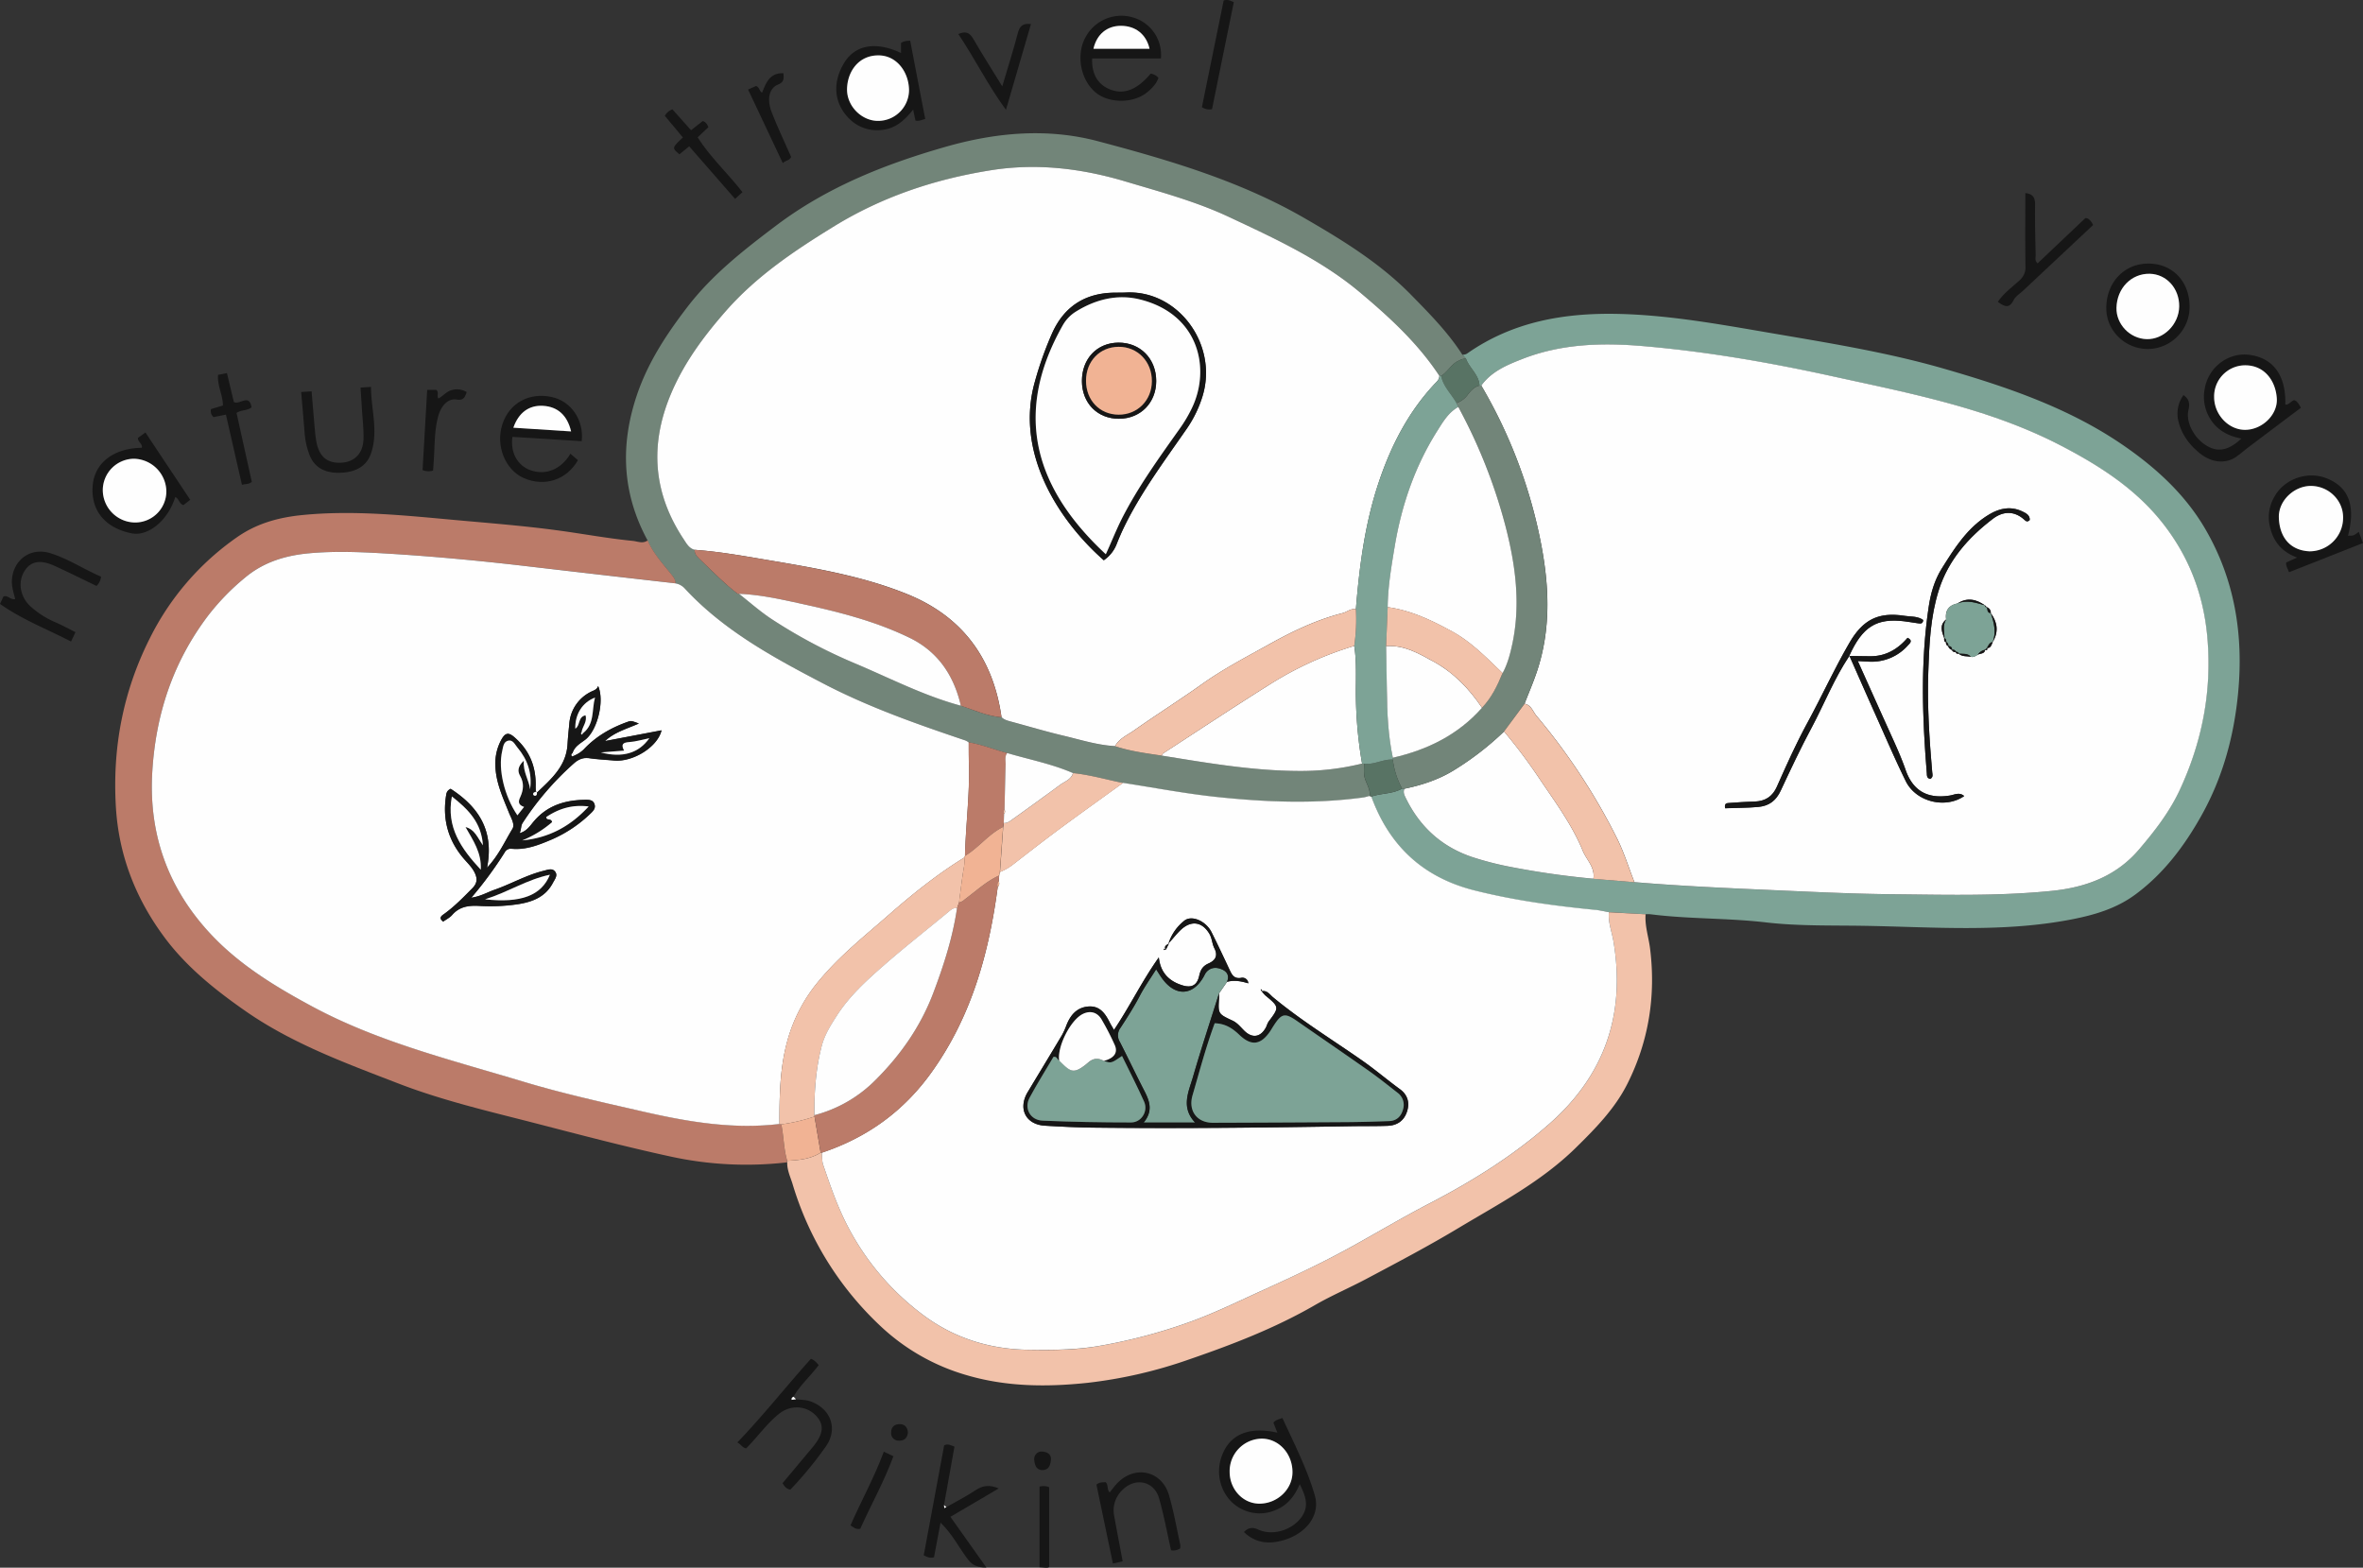 <svg xmlns="http://www.w3.org/2000/svg" viewBox="0 0 1211.95 804.08"><rect x="0" y="0" width="1211.95" height="804.08" fill="#333333" stroke="none"/><defs><style>.cls-1{fill:#7da396;}.cls-2{fill:#728579;}.cls-3{fill:#bb7b69;}.cls-4{fill:#f2c2aa;}.cls-5{fill:#161616;}.cls-6{fill:#fefefe;}.cls-7{fill:#587364;}.cls-8{fill:#f1b394;}</style></defs><g id="Layer_2" data-name="Layer 2"><g id="Layer_1-2" data-name="Layer 1"><path class="cls-1" d="M750,181.89a3.72,3.72,0,0,0,2.77-.77C775.93,165,802.09,160.43,829.7,161c25.44.55,50.38,5,75.33,9.27,30.76,5.31,61.69,10.11,91.73,18.76,32,9.24,63.78,19.94,91.62,38.94,16.87,11.52,32.14,25.29,42.62,43.26,15.12,25.9,19.68,54.14,16.94,83.72-2.07,22.35-7.82,43.64-18.84,63.33-8.68,15.5-19.15,29.5-33.55,40.26-10,7.52-21.62,10.86-33.7,13.16-35.09,6.68-70.46,3.76-105.76,3.17-16.79-.28-33.7.18-50.32-1.75-19.75-2.31-39.63-1.67-59.32-4.19a16.83,16.83,0,0,0-2.46,0l-18.81-1.08c-2.1-.36-4.18-.84-6.3-1-21.09-2-42-4.86-62.63-10.05-26.38-6.65-43.73-22.86-52.93-48.2,5.15-1.82,10.91-1.29,15.8-4.11l1.26.07c-.85,1.69-.16,3.17.58,4.68,7.15,14.75,18.31,25,33.9,30.31a158.94,158.94,0,0,0,19.55,5.06,428.9,428.9,0,0,0,42.8,6.13l21,1.75c25.92,2.19,51.9,3.24,77.87,4.4,17.92.79,35.85,1.61,53.79,1.8,27.49.3,55,1.06,82.44-1.72,17.52-1.78,33.07-7.58,44.71-21.25,8-9.38,15.61-19.16,20.85-30.43,11.59-24.95,16.64-51,14.16-78.64-2-22.75-10.13-42.87-24.49-60.27-13.71-16.62-31.8-28-50.64-37.82-36.71-19.08-77.12-26.76-117-35.51-32.08-7-64.55-12.71-97.35-15.51-21-1.79-41.87-1.21-61.82,6.61-7.86,3.08-15.83,6.37-21.07,13.66-.29,0-.57,0-.86,0-.29-5.62-5.18-8.93-6.94-13.81Z"/><path class="cls-2" d="M750,181.89l1.93,2.05a7.22,7.22,0,0,0-3.64,1c-3.93,1.68-5.67,5.77-9.15,7.86-.3,0-.59,0-.88,0-11-16.7-25.55-30.08-40.64-42.76-20-16.84-43.81-27.72-67.26-38.75-17-8-35.2-12.86-53.19-18.23-22.74-6.79-45.77-9.48-69.27-5.69-28.65,4.61-55.66,13.62-80.59,29-20.11,12.42-39.49,25.41-55.22,43.4-11.35,13-21.41,26.55-28.11,42.63-10.85,26.06-8.89,50.7,6.7,74.21,1.4,2.12,2.71,4.61,5.54,5.39,0,2.58,2,4.08,3.5,5.57,6,5.8,11.88,11.84,18.58,16.94a3.78,3.78,0,0,1,.82.12l-.09-.05c5.64,4.4,11,9.21,17,13.13a265.65,265.65,0,0,0,42.65,22.61c17.93,7.56,35.28,16.59,54.2,21.67,6.85,2.25,13.47,5.33,20.79,5.91,1.34,1.34,3.08,1.78,4.83,2.26,9,2.42,18,5.1,27,7.25,8.73,2.07,17.34,4.85,26.4,5.33,7.75,2.59,15.82,3.64,23.87,4.82,23.3,3.74,46.56,7.79,70.28,7.89a131.08,131.08,0,0,0,32.54-3.79l1,.08c0,1.79-.1,3.6,0,5.39.3,3.88,3.4,7.06,2.88,11.17-1.11.27-2.21.65-3.33.81-24.89,3.4-49.77,2.39-74.65-.2-16.31-1.7-32.41-4.8-48.6-7.29-8.53-1.74-16.91-4.21-25.62-5.09-10.86-4.72-22.48-7-33.77-10.28-6.61-1.74-13-4.39-19.74-5.48a9.69,9.69,0,0,0-1.66-1c-24.85-8.41-49.54-17-73-29.25-25.75-13.43-51-27.21-71.08-48.8a8.38,8.38,0,0,0-4.65-2.55c.06-1.94-1-3.2-2.2-4.67-4.39-5.52-9.25-10.73-12.06-17.36-13-24-14.12-48.71-5.5-74.36,5.66-16.82,15.15-31.22,25.82-45.17,12.77-16.69,29-29.33,45.56-41.85,26.16-19.77,55.79-31.53,87-40.46,26-7.43,52.3-9.73,78.2-2.85,36.47,9.67,72.89,20.38,105.86,39.43,19.58,11.31,39.05,23.28,55,39.68C733.39,161.08,742.76,170.61,750,181.89Z"/><path class="cls-3" d="M332.21,277.16c2.81,6.63,7.67,11.84,12.06,17.36,1.16,1.47,2.26,2.73,2.2,4.67q-38.22-4.4-76.43-8.81c-23.54-2.75-47.12-5-70.76-6.42-13.62-.83-27.28-1.45-40.94-.18-12.08,1.13-23.2,4.54-32.66,12.47A120.51,120.51,0,0,0,106.57,316C88.62,339.75,79.83,366.53,78.09,396c-1.91,32.56,8.5,60.54,30.88,84,14.79,15.53,33.09,26.52,51.73,36.49,33.83,18.08,71.05,27.19,107.47,38.19,20.12,6.08,40.71,10.62,61.22,15.32,23.13,5.3,46.47,9.34,70.39,6.45a2.31,2.31,0,0,0,.93.19c1.26,6.2,1.22,12.6,3,18.7a1.42,1.42,0,0,0,0,.84,182,182,0,0,1-59.9-3c-23.05-5-45.87-11-68.72-16.92-23.89-6.15-48-11.71-71-20.61-27.08-10.46-54.55-20.49-78.57-37.33-15.76-11-30.87-23.18-42.23-39C69.28,460,60.9,438.29,59.44,414c-1.83-30.42,3.64-59.25,17.35-86.51a137.94,137.94,0,0,1,44.55-51.79c10.47-7.38,21.86-10.37,34-11.55,26-2.54,51.94.2,77.83,2.55,17.85,1.62,35.75,3,53.5,5.43,12.66,1.71,25.23,4.07,38,5.31C327.12,277.73,329.75,279,332.21,277.16Z"/><path class="cls-4" d="M403.76,596.23a1.42,1.42,0,0,1,0-.84c6-.32,11.91-.84,17.16-4.18a2.39,2.39,0,0,1,.53.06c.33,2.1.06,4.24.78,6.34,2.89,8.36,5.69,16.71,9.37,24.81a133,133,0,0,0,42.21,52.33c15.62,11.61,33.8,17.3,53.42,17.6,12,.19,23.95.19,35.9-1.86a275.37,275.37,0,0,0,47.51-12.55c13-4.73,25.41-10.87,38-16.57,15.36-7,30.62-14.15,45.37-22.35,12.86-7.13,25.5-14.67,38.55-21.43,22.23-11.51,43.36-24.62,62.17-41.21,28.36-25,39.08-56.22,32.81-93.48-.84-5-2.82-9.84-2.35-15L844,468.94c-.45,6,1.56,11.69,2.29,17.53,3.05,24.39-.71,47.7-11.65,69.47-6.34,12.64-16.29,22.82-26.47,32.81-17.6,17.27-39,28.47-59.81,40.93C732.87,639,717,647.35,701.07,655.81c-8.85,4.72-18.13,8.66-26.8,13.67-20.42,11.78-42.31,20.2-64.43,27.8a237.25,237.25,0,0,1-52.13,12c-20.73,2.19-41.22,2.05-61.43-3.79A108,108,0,0,1,451,679.6a164.09,164.09,0,0,1-44.54-72.44C405.35,603.61,403.65,600.1,403.76,596.23Z"/><path class="cls-5" d="M1119.89,202.63c3.19,2.29,3.19,4.67,2.51,7.74-1.47,6.62,3.37,15.09,10.16,18.7,5.51,2.94,10.82,1.71,17-4.14-7-1.31-12.61-4.41-16.26-10.58a21.44,21.44,0,0,1-2.48-15.24c2-11,12.26-18.51,22.9-17.1,12.27,1.64,18.77,10.57,18.39,25.53,2,.18,2.86-1.9,4.56-2.29,1.7.54,2.36,2.06,3.42,3.9q-14.12,10.62-28.24,21.27a62.53,62.53,0,0,1-5.69,4.39c-5.77,3.36-12.54,2.09-18-2.39s-9.28-9.7-10.92-16.52A16.24,16.24,0,0,1,1119.89,202.63Zm15.71,1.06c0,9,7.47,16.83,15.94,16.78s16.64-7.59,16.21-15.95c-.46-8.75-6-17.33-16.56-17.15A15.94,15.94,0,0,0,1135.6,203.69Z"/><path class="cls-5" d="M655.15,734.83c-.81-2-1.41-3.54-2-5.09,1-1.54,2.74-1.65,4.57-2.45,6,13.07,12.63,25.92,16.64,39.77,2.9,10-4.27,19.61-16.47,23.05-7.23,2-14,1.38-19.9-4.31,2.26-2.24,4.32-2.66,7.34-1.27,7.62,3.51,18,.1,22.57-6.95,3.65-5.57,1.47-10.63-1.28-16.35-2.6,6.1-6.24,10.7-12,13.13a20.51,20.51,0,0,1-17.66-.28c-9.62-4.68-14.15-16.45-10.43-26.93C630.48,735.83,640.26,731.51,655.15,734.83ZM662.9,755c-.06-9.61-7.25-17.25-16.08-17.09A16.7,16.7,0,0,0,630.65,755c.05,8.94,6.87,16.19,15.23,16.22C655.16,771.25,663,763.8,662.9,755Z"/><path class="cls-5" d="M298.36,226.29l-35.56-2.22c-1.13,8.06,2.65,14.81,9.37,17.15,7.85,2.73,15.68-.53,20.39-8.5l3.86,3.32c-5.79,10.1-17,13.79-27.66,9.22-9.65-4.16-14.68-16.71-11.09-27.66s13.77-16.5,25.43-13.94C292.88,205.81,299.56,215.43,298.36,226.29Zm-35.07-6.91,29.62,1.9c-2-8.34-7-12.71-14.4-13.13C271.39,207.74,266,211.58,263.29,219.38Z"/><path class="cls-5" d="M72.72,229.68c.48-2.05-2-2.94-2-5.05l3.86-2.81,23,34.55-3.54,2.71c-2.17-.7-2.24-3.33-4.15-4.16-3.64,11.92-13.83,20.35-22.37,18.64-13.6-2.73-21-11.73-20-24.42C48.5,237.42,58.22,229.9,72.72,229.68Zm12.6,22.24a17,17,0,0,0-16.68-16.67,16.14,16.14,0,0,0-15.92,16.11A16.7,16.7,0,0,0,69.4,268,16,16,0,0,0,85.32,251.92Z"/><path class="cls-5" d="M1174,293.51c-.63-2-1.72-3.15-1.44-5,1.52-.7,3.12-1.42,5.6-2.54-8.54-3.15-12.79-9.06-14.23-17.3a20.65,20.65,0,0,1,2.76-14.18c5.06-8.95,16.91-13,26.57-9.17,11.38,4.5,15,14,11,29.47,2.86,0,2.86,0,5.53-2l2.16,5.75Zm10.51-10.73a17.2,17.2,0,0,0,17.27-17.17c.15-8.85-7.23-16.24-16.35-16.37-8.64-.12-16.85,7.44-16.6,16.18C1169.07,275.25,1174.31,282.28,1184.47,282.78Z"/><path class="cls-5" d="M595.4,30H560.16c-.33,7.94,2.89,13.39,9.2,15.88,7.11,2.8,13.87.18,20.79-8.11a6.59,6.59,0,0,1,4,2.16c-1.08,3.1-3.33,5.41-5.83,7.45-6.95,5.68-19.34,5.74-26.2.2-7.85-6.34-10.35-19.28-5.46-28.31A20.82,20.82,0,0,1,581.43,9.06,19.91,19.91,0,0,1,595.4,30Zm-5.81-5c-1.7-7.44-7.2-11.79-14.79-11.76-7,0-12.27,4.31-14,11.76Z"/><path class="cls-5" d="M474.53,61c-1.93.54-3.26,1.25-5,.82-.32-1.49-.65-3-1.19-5.6-4.49,5.6-9.1,9.71-15.88,10.4a20,20,0,0,1-17.08-5.93c-7.82-7.94-8.44-18.62-2.38-28.51,5.7-9.3,16.42-11,29.11-5V22.08c1.26-1,2.72-1.09,4.72-1.22C469.34,34.1,471.9,47.38,474.53,61Zm-8.3-14.87c-.13-9.25-6.37-17.81-15.83-17.78-9.89,0-15.66,8.05-16,17S442,62.17,450.59,62A15.87,15.87,0,0,0,466.23,46.15Z"/><path class="cls-5" d="M408.25,717.71c2.6.31,5.22.21,7.76,1.18,10.27,3.91,13.86,14.16,7.5,23.1a191.81,191.81,0,0,1-18.15,22.07c-1.89-.33-3-1.57-4-3.32q7.69-9.19,15.4-18.4c5.62-6.76,6.14-11.55,1.83-16.15-5-5.32-13.11-5.84-19.19-.9-6.28,5.09-10.92,11.81-16.67,17.56-1.81-.13-2.45-1.85-4.55-3,13.45-14,25.14-28.91,37.72-42.88,1.83.62,2.76,1.77,4,3.22-4.12,5.49-9.42,10.17-12.95,16.21-.55.3-1.12.58-1,1.61Z"/><path class="cls-5" d="M485.4,773c5-2.85,10.16-5.46,14.94-8.64,3.61-2.4,7.07-3,11.91-.92L487.46,778l18.44,26c-4.14,0-6.94-.85-9.44-4.12-4.63-6-7.95-13.06-14.08-18.89-1.2,6.37-2.27,12.09-3.34,17.76-1.9.56-3.39,0-5.27-1,3.49-18.79,7-37.66,10.48-56.42,1.92-1,3.36,0,5.28.68Q486.85,757,484.15,772l.19,1.56Z"/><path class="cls-5" d="M1123,156.83A21.6,21.6,0,0,1,1101.91,179c-11.64.18-21.39-9.05-21.61-20.46-.26-13.09,8.63-23,20.88-23.34C1113.72,134.87,1122.76,143.82,1123,156.83Zm-20.52-16.41c-9.39-.15-16.76,7.42-17,17.47-.19,8.4,7,15.81,15.52,16.06s16.53-7.67,16.65-16.78S1111.14,140.56,1102.5,140.42Z"/><path class="cls-5" d="M575.8,800.82l-5,1.13-8.44-40.41c1.46-1.43,3.13-1.16,4.65-1.34,1.63,1.35.49,3.61,2.14,5.31,1.15-1.45,2.22-2.94,3.44-4.29,9.07-10,23.25-7.16,27,5.77,2.42,8.33,3.91,16.93,5.77,25.41a6.19,6.19,0,0,1-.11,1.83,6.45,6.45,0,0,1-4.62.95c-2-8.85-3.64-17.85-6.13-26.61s-11.93-11-18.6-4.56a14.4,14.4,0,0,0-4.46,13.46C572.8,785.06,574.27,792.62,575.8,800.82Z"/><path class="cls-5" d="M38.72,324.26l-2.29,4.79c-12.25-6.34-25-11.22-36.43-19.29l1.79-3.85c2.31-.71,3.53,1.85,6,1.39C7,304,5.87,300.81,6.12,297.37c.75-10.32,9.58-16.7,19.44-13.7,9.31,2.83,17.4,8.31,26.26,12.1a7.77,7.77,0,0,1-2.31,4.77c-7.07-3.4-14.1-6.9-21.24-10.18-7.54-3.47-12.51-2.58-15.7,2.52-3.54,5.66-2.25,13.06,2.85,17.95a46.08,46.08,0,0,0,13.52,8.57C32.08,320.81,35.11,322.45,38.72,324.26Z"/><path class="cls-5" d="M154.47,201.06l5.34-.33c.56,6.65,1.09,13.15,1.68,19.64a57.74,57.74,0,0,0,.9,6.83c1.56,7.28,5.71,10.53,12.73,10.13,6.58-.37,11-4.64,11.3-11.84.2-5.39-.51-10.81-.83-16.22-.2-3.41-.44-6.82-.68-10.48l5.37-.35c0,11.51,3.92,22.74,0,34.14-2.24,6.52-7.91,9.93-16.85,9.92-7.63,0-12.66-3.38-14.88-9.67a40.62,40.62,0,0,1-2.3-10.55C155.71,215.41,155.1,208.55,154.47,201.06Z"/><path class="cls-5" d="M1073.53,115.41l-35.92,33.69c-1.68,1.57-3.9,2.88-4.85,4.82-2.22,4.53-4.7,3.38-8.1.89,3.07-4.49,7.34-7.53,11.1-11a8.63,8.63,0,0,0,3.07-7.19c-.18-12.47-.07-24.94-.07-37.57,3.78.37,5,2.17,5,5.77-.12,8.72.13,17.45.29,26.17,0,1.21-.54,2.58,1,4.1l24.47-23.19C1071,111.71,1072.43,113.13,1073.53,115.41Z"/><path class="cls-5" d="M514.05,44.3c2.88-9.75,5.66-18.51,8-27.38.91-3.44,2.42-5.12,6.72-4.59l-12.83,44c-9.44-12.89-16-26.36-24.43-38.87,3.58-1.54,5.72-.91,7.59,2.34C503.72,27.8,508.73,35.63,514.05,44.3Z"/><path class="cls-5" d="M115.88,212.67l-6.32,1.26a3.88,3.88,0,0,1-1.29-4.13l6.07-1.81c0-5.42-3-10.23-2.49-15.73l4.55-.9c1.24,5.2,2.44,10.24,3.55,14.87,3.12,1.52,7.86-4.47,9.07,2.7-2.2,1.84-5.18,1.15-7.71,2.86,2.61,11.76,5.24,23.65,7.84,35.36-1.58,1.34-3.14,1-5.06,1.52C121.36,236.71,118.64,224.79,115.88,212.67Z"/><path class="cls-5" d="M380.8,98.57,377,102,353.48,75.05l-5,4.09c-3.91-3.27-3.91-3.27,1.76-8.63Q345.67,65,341,59.44a6.77,6.77,0,0,1,3.89-3.33l9.54,10.68,6-4.71c1.58.5,2.3,1.65,2.89,3.17l-5.5,5.17C364.35,80.7,373.21,88.83,380.8,98.57Z"/><path class="cls-5" d="M222.13,241.36a7.91,7.91,0,0,1-5.4-.27q1.17-20.44,2.37-41.15h4.51c1.86,1.15.17,2.93,1.25,4.46,2.3-1.22,4-3.5,6.63-4.26a9.45,9.45,0,0,1,7.88,1c-.94,2.39-1.45,4.45-5.22,3.8-4.15-.72-7.84,2.91-9.37,8.46-1.82,6.55-1.78,13.33-2.14,20.06C222.51,236,222.31,238.63,222.13,241.36Z"/><path class="cls-5" d="M383.68,45.93l4.11-1.83c1.82.59,1.54,2.64,3.07,3.45,2-5,3.84-10.28,10.95-10,.22,2.63.49,4.54-2.75,5.82-4.61,1.83-5.89,7.57-3.24,14.29,3,7.73,6.62,15.26,9.95,22.84-.77,1.92-2.75,1.64-4.28,3.16Z"/><path class="cls-5" d="M632.8,1.12Q627.17,28.77,621.63,56a6.6,6.6,0,0,1-5.18-1.08L627.61.22C629.46-.32,630.82.19,632.8,1.12Z"/><path class="cls-5" d="M533.16,762.53a7.28,7.28,0,0,1,4.94.3v40.91c-1,.69-2.63.14-4.94.13Z"/><path class="cls-5" d="M453.29,744.61l4.93,2.32c-4.76,12.93-11.46,24.86-17,37.2-2.1.48-3.34-.6-5-1.77C441.67,769.85,448.37,757.91,453.29,744.61Z"/><path class="cls-5" d="M534,744.51c3.4.08,5.23,1.62,5,4.21s-1,5.36-4.44,5.3c-3.2-.06-3.85-2.85-4.1-5.11A3.85,3.85,0,0,1,534,744.51Z"/><path class="cls-5" d="M465.66,734.85c-.36,2.69-1.81,4.2-4.6,4.07a3.79,3.79,0,0,1-4-4.12c0-2.75,1.58-4.31,4.31-4.33S465.51,732.15,465.66,734.85Z"/><path class="cls-6" d="M759.72,197.78c5.24-7.29,13.21-10.58,21.07-13.66,20-7.82,40.87-8.4,61.82-6.61,32.8,2.8,65.27,8.47,97.35,15.51,39.85,8.75,80.26,16.43,117,35.51,18.84,9.79,36.93,21.2,50.64,37.82,14.36,17.4,22.44,37.52,24.49,60.27,2.48,27.63-2.57,53.69-14.16,78.64-5.24,11.27-12.86,21.05-20.85,30.43-11.64,13.67-27.19,19.47-44.71,21.25-27.45,2.78-54.95,2-82.44,1.72-17.94-.19-35.87-1-53.79-1.8-26-1.16-52-2.21-77.87-4.4-2.93-7.48-5.33-15.21-8.87-22.39a320.61,320.61,0,0,0-41.41-63c-1.8-2.16-2.63-5.5-6.06-6.12,2.19-5.67,4.62-11.26,6.51-17,6.93-21.07,6.2-42.44,2.17-63.91A255.51,255.51,0,0,0,759.72,197.78ZM998.23,329.41l-.08-.12a1.64,1.64,0,0,0,1.07,2.08l-.07-.07a2.88,2.88,0,0,0,2,2.05l-.06-.06a1.59,1.59,0,0,0,2.08,1.08l-.12-.1c0,1.13.88,1,1.61,1.06l-.11-.07c1.78,1.67,4.13,1.18,6.23,1.62,1.39.4,2.43-.43,3.54-1,1.23-.9,3.5-.29,3.78-2.58l-.14.09c.86.1,1.64.14,1.12-1.12l-.13.14c2.19.14,2.4-1.7,3.07-3.08l-.09.07c3.22-5.23,2.57-10.21-1-15l.09.08a3,3,0,0,0-2.06-3.05l.08.08-1.07-1.07.08.09c-4.5-3.18-9.15-4.23-14.11-1q-6.75,1.39-5.81,8.22c-3.62,2.92-2.2,6.32-.94,9.71l-.07-.12C997.14,328.2,996.94,329.18,998.23,329.41Zm-49.67,7c4.38,9.9,8.72,19.82,13.15,29.69,5.17,11.53,10.14,23.17,15.71,34.51,5.24,10.67,20.32,14.41,30,7.71-2.44-2.16-5-.66-7.28-.28-11.45,1.86-19-2.33-22.77-13.13-2.17-6.22-4.86-12.19-7.57-18.17-5.62-12.38-11.16-24.8-16.94-37.66,2.37.12,4.14.26,5.92.31A24.79,24.79,0,0,0,978.59,331c1-1.09,2.7-2.41-.2-3.87-5,5.78-11.12,9.5-19,9.46-3.64,0-7.28-.1-10.92-.15,6.78-15.06,14.05-19.59,28.53-17.75,2.29.28,4.55.73,6.83,1,1.11.14,2.41.41,2.58-1.68-2.83-2.07-6.4-1.67-9.65-2.17-13.47-2.07-21.32,2.05-28.19,13.86-7.75,13.34-14.14,27.38-21.5,40.92-5.8,10.66-10.76,21.72-15.67,32.8-2.26,5.11-6,7.53-11.51,7.68-4.28.12-8.55.42-12.81.73-1.22.09-2.84,0-2.23,2.73,5.58-.25,11.22-.16,16.92-.69s9.2-3.31,11.59-8.42c5.07-10.84,10.17-21.68,15.81-32.22C935.66,361,940.75,348,948.56,336.39ZM990,399.53c1.72-1,1.09-2.37,1-3.63-1.49-17-2.57-34.12-2-51.24.49-14.13,1.08-28.3,5.38-41.92,4.88-15.43,15.13-27,27.71-36.61,5.12-3.91,10.94-4.34,16.21.49.75.68,1.55,1.33,2.73.09.14-2.5-2-3.51-3.76-4.37-5.86-2.82-11.53-1.72-16.9,1.45-11.16,6.6-17.82,17.23-24.44,27.79-3.78,6-5.71,12.88-6.76,19.93-4.23,28.35-3.23,56.77-.92,85.2C988.3,397.82,988.13,399.11,990,399.53Z"/><path class="cls-6" d="M825.18,467.86c-.47,5.2,1.51,10.05,2.35,15,6.27,37.26-4.45,68.47-32.81,93.48-18.81,16.59-39.94,29.7-62.17,41.21-13,6.76-25.69,14.3-38.55,21.43-14.75,8.2-30,15.39-45.37,22.35-12.6,5.7-25,11.84-38,16.57a275.37,275.37,0,0,1-47.51,12.55c-12,2-23.9,2-35.9,1.86-19.62-.3-37.8-6-53.42-17.6a133,133,0,0,1-42.21-52.33c-3.68-8.1-6.48-16.45-9.37-24.81-.72-2.1-.45-4.24-.78-6.34,23.15-7.72,41.88-21.12,56.28-41.2,20.51-28.6,29.47-61,34-95.16,1-.84.85-1.89.54-3l.21-2.89c.12-.58.24-1.16.37-1.74a28.2,28.2,0,0,0,6.79-3.91c8-6.21,16-12.43,24.13-18.45,10.66-7.88,21.46-15.57,32.19-23.34,16.19,2.49,32.29,5.59,48.6,7.29,24.88,2.59,49.76,3.6,74.65.2,1.12-.16,2.22-.54,3.33-.81a1.71,1.71,0,0,0,.79.28c9.2,25.34,26.55,41.55,52.93,48.2,20.61,5.19,41.54,8,62.63,10.05C821,467,823.08,467.5,825.18,467.86ZM598,487.05l1.61-3.22c-1.08.89-3,1.45-1.58,3.32l-.9-.59-.33.71Zm48.93,21.42c.42-.29.48-.63.06-1-.08-.07-.29,0-.43,0l.5.85a17.19,17.19,0,0,0,1.89,2.18c7.22,5.95,7.24,6.16,1.65,13.5a16.78,16.78,0,0,0-1.16,2.62c-2.72,5.38-7.14,6.16-11.38,1.91-1.85-1.85-3.44-3.91-5.9-5.07C624.7,520,624.72,520,625.22,512c0-.81,0-1.62,0-2.44l4.11-5.93c3.62-1,7.21-.38,10.92.73a3,3,0,0,0-3.72-2.8c-3.71.58-4.76-1.77-6-4.39-3-6.39-6-12.77-9.15-19.07-2.89-5.75-10.25-8.93-14-5.82a24.43,24.43,0,0,0-8.07,11.65c2.83-3.13,4.58-5.46,6.71-7.35,5.25-4.66,10.67-3.64,14.27,2.35,1.39,2.33,1.39,5.12,2.54,7.38,2.08,4.07.31,6.38-3,7.87-2.91,1.3-4.09,3.28-4.75,6.27-1,4.68-3.68,6.38-8.4,5-6.67-2-11.46-6.18-12.32-14.39-8.71,12.27-14.9,25.17-23,37.21-.82-1.44-1.61-2.67-2.26-4-2.34-4.63-5.23-8.6-11.18-8-5.76.6-8.89,4.44-10.9,9.49a36.26,36.26,0,0,1-2.43,5.34c-5.78,9.72-11.67,19.38-17.49,29.08-5.07,8.48-1,16.6,8.8,17.2,8.35.5,16.74.9,25.07,1,44,.51,87.95,0,131.93-.73,6.26-.11,12.52,0,18.78-.2,4.85-.2,8.41-2.51,10-7.39,1.49-4.67.15-8.62-3.62-11.38-6.46-4.71-12.54-9.91-19.1-14.51-15.42-10.81-31.54-20.63-46.07-32.7C651.23,510.12,649.76,507.68,646.92,508.47Z"/><path class="cls-6" d="M817.22,450.71a428.68,428.68,0,0,1-42.81-6.13,158.94,158.94,0,0,1-19.55-5.06c-15.59-5.31-26.75-15.56-33.9-30.31-.74-1.51-1.43-3-.58-4.68,9.37-1.92,18.44-5,26.41-10.15a150.89,150.89,0,0,0,24.62-19.2A276.38,276.38,0,0,1,789,398.56c8.21,12.25,17.14,24.09,22.78,37.83C813.73,441.09,818.18,444.91,817.22,450.71Z"/><path class="cls-2" d="M771.41,375.18a150.89,150.89,0,0,1-24.62,19.2c-8,5.12-17,8.23-26.41,10.15l-1.26-.07a41.14,41.14,0,0,1-4.76-14.84c0-.32,0-.65,0-1,17.76-4,33.47-11.76,45.74-25.61,4.85-5.15,7.88-11.37,10.55-17.81,2.61-4.82,4-10.06,5.07-15.36,4.24-20.3,1.52-40.28-3.57-60A273.25,273.25,0,0,0,748,208.72l-1-2a11.66,11.66,0,0,0,5.67-4.09c1.6-2.13,3.38-4.23,6.22-4.87.29,0,.57,0,.86,0A255.51,255.51,0,0,1,790.58,280c4,21.47,4.76,42.84-2.17,63.91-1.89,5.77-4.32,11.36-6.51,17Z"/><path class="cls-4" d="M771.41,375.18,781.9,361c3.43.62,4.26,4,6.06,6.12a320.61,320.61,0,0,1,41.41,63c3.54,7.18,5.94,14.91,8.87,22.39l-21-1.75c1-5.8-3.48-9.62-5.41-14.32-5.64-13.74-14.57-25.58-22.78-37.83A276.38,276.38,0,0,0,771.41,375.18Z"/><path class="cls-7" d="M758.86,197.75c-2.84.64-4.62,2.74-6.22,4.87a11.66,11.66,0,0,1-5.67,4.09c-2.57-4.66-6.77-8.39-7.84-13.9,3.48-2.09,5.22-6.18,9.15-7.86a7.22,7.22,0,0,1,3.64-1C753.68,188.82,758.57,192.13,758.86,197.75Z"/><path class="cls-7" d="M714.36,389.62a41.14,41.14,0,0,0,4.76,14.84c-4.89,2.82-10.65,2.29-15.8,4.11a1.71,1.71,0,0,1-.79-.28c.52-4.11-2.58-7.29-2.88-11.17-.14-1.79,0-3.6,0-5.39C704.72,392.41,709.3,389.3,714.36,389.62Z"/><path class="cls-6" d="M399.78,576.5c-23.92,2.89-47.26-1.15-70.39-6.45-20.51-4.7-41.1-9.24-61.22-15.32-36.42-11-73.64-20.11-107.47-38.19-18.64-10-36.94-21-51.73-36.49-22.38-23.48-32.79-51.46-30.88-84,1.74-29.5,10.53-56.28,28.48-80.07a120.51,120.51,0,0,1,19.11-19.71c9.46-7.93,20.58-11.34,32.66-12.47,13.66-1.27,27.32-.65,40.94.18,23.64,1.44,47.22,3.67,70.76,6.42q38.2,4.47,76.43,8.81a8.38,8.38,0,0,1,4.65,2.55c20,21.59,45.33,35.37,71.08,48.8,23.42,12.22,48.11,20.84,73,29.25a9.69,9.69,0,0,1,1.66,1c0,3.27,0,6.54.08,9.81.58,16.21-1.6,32.31-2,48.48a1.46,1.46,0,0,0-.35.74c-13.87,8.55-26.61,18.77-38.76,29.42s-25,20.83-35.53,33.49a81.28,81.28,0,0,0-16.63,31.75C399.94,548.29,399.75,562.37,399.78,576.5ZM294.48,387.57l-.83-1.24c1-3.49,4.11-5,6.66-7,6.09-4.82,9.83-19.76,6.46-27.39-.7,2-2.4,2.27-3.79,3a19.87,19.87,0,0,0-11,16.46c-.35,3.45-.7,6.89-.9,10.34-.65,11.22-8.27,17.81-15.63,24.81-.49-.61-.66-.72-.67-.85,0-.8-.08-1.59-.06-2.39.27-10.16-3.26-18.59-11.07-25.26-2.94-2.51-4.58-2-6.43,1.25a25.15,25.15,0,0,0-3.15,13.22c.16,8.8,3.85,16.54,7,24.47,1.06,2.65,3.15,5.91,1.73,8.23-3.88,6.32-6.83,13.31-13,19.9,3.77-19.23-4.59-31.34-18.68-40.47-2,1-2.16,2.3-2.36,3.61-1.88,12.26,1.17,23.1,9.33,32.46,1.94,2.22,4.08,4.26,5.39,7,1.43,3,1.32,5.38-1.22,7.93-4.53,4.57-9,9.18-14.21,13-1.44,1.05-3.38,2.11-.76,4.11,1.53-1.1,3.39-2,4.62-3.42,3.74-4.32,8.47-4.92,13.77-4.64a97.23,97.23,0,0,0,19.73-.84c7.57-1.15,14.38-3.7,18.2-11.05.88-1.69,2.5-3.58,1.24-5.48-1.46-2.21-3.89-1.15-5.89-.66-8.83,2.13-16.72,6.75-25.24,9.73-3.72,1.29-7.16,3.44-12,4.11a198.93,198.93,0,0,0,17.14-23.28,3.51,3.51,0,0,1,3.66-1.83c7.23.66,13.66-1.9,20.15-4.64a66.76,66.76,0,0,0,20.38-13.62c1.34-1.27,2.57-2.74,1.8-4.77s-2.83-2.09-4.61-2.07c-10.27.08-19.45,2.78-26.41,11-1.95,2.29-3.62,5.07-7.34,6.11.94-1.94.52-3.66,1.55-5.26a150.15,150.15,0,0,1,26.2-30.47c2.21-2,4.69-3.2,7.93-2.74,4.22.61,8.51.81,12.76,1.2,9.62.87,22.31-6.88,24.36-15.49l-29,5.51c4.77-4.54,10.92-6.21,17.37-9-3.67-1.37-4-1.46-5.56-.92-8.32,2.94-15.9,7.16-22.08,13.54A14.93,14.93,0,0,1,294.48,387.57Z"/><path class="cls-6" d="M356.21,282c-2.83-.78-4.14-3.27-5.54-5.39-15.59-23.51-17.55-48.15-6.7-74.21,6.7-16.08,16.76-29.65,28.11-42.63,15.73-18,35.11-31,55.22-43.4,24.93-15.39,51.94-24.4,80.59-29,23.5-3.79,46.53-1.1,69.27,5.69,18,5.37,36.21,10.25,53.19,18.23,23.45,11,47.22,21.91,67.26,38.75,15.09,12.68,29.67,26.06,40.64,42.76,0,2-1.58,3.17-2.79,4.48-13.31,14.4-22,31.34-28.23,49.84-7.16,21.25-10,43.18-11.81,65.35-2.64-.5-4.55,1.42-6.84,2-13.46,3.44-25.85,9.41-37.88,16.11-11.45,6.38-23.17,12.46-33.8,20-11.63,8.3-23.7,15.9-35.36,24.11-3.36,2.37-7.5,4.07-9.64,8-9.06-.48-17.67-3.26-26.4-5.33-9.07-2.15-18-4.83-27-7.25-1.75-.48-3.49-.92-4.83-2.26-4.27-30.1-20-51.61-48.32-63.11-21.88-8.87-45.06-13-68.21-16.93C383.54,285.54,370,283,356.21,282Zm209.9,5.37a17.69,17.69,0,0,0,6.5-8c1.29-3.34,2.74-6.64,4.33-9.86,8.71-17.6,20.44-33.28,31.56-49.34a60.68,60.68,0,0,0,8.21-16.75c8.27-26.65-12.52-54.75-39.29-53.33-2.3.12-4.61,0-6.92.09-14.49.46-24.79,7.39-30.75,20.5a179.42,179.42,0,0,0-8.94,25C520.4,232,542.78,266.83,566.11,287.36Z"/><path class="cls-6" d="M698.59,391.65a131.08,131.08,0,0,1-32.54,3.79c-23.72-.1-47-4.15-70.28-7.89.28-.4.47-.93.85-1.17,18.35-11.92,36.57-24,55.12-35.63a175.67,175.67,0,0,1,42.83-19.46c1,6.36.92,12.77.87,19.17A217,217,0,0,0,698.59,391.65Z"/><path class="cls-3" d="M356.21,282c13.77,1,27.33,3.55,40.9,5.86,23.15,3.94,46.33,8.06,68.21,16.93,28.34,11.5,44.05,33,48.32,63.11-7.32-.58-13.94-3.66-20.79-5.91-3.6-15.52-11.73-27.74-26.32-34.84C448.92,318.57,430,313.83,411,309.68c-10.53-2.31-21.13-4.68-32-5.11l.09.06-.82-.13c-6.7-5.1-12.54-11.14-18.58-16.94C358.16,286.07,356.2,284.57,356.21,282Z"/><path class="cls-1" d="M698.59,391.65a217,217,0,0,1-3.15-41.19c0-6.4.17-12.81-.87-19.17a92.79,92.79,0,0,0,.85-18.84c1.78-22.17,4.65-44.1,11.81-65.35,6.23-18.5,14.92-35.44,28.23-49.84,1.21-1.31,2.74-2.44,2.79-4.48.29,0,.58,0,.88,0,1.07,5.51,5.27,9.24,7.84,13.9l1,2c-5.07,2.82-7.9,7.72-10.81,12.32-11.46,18.15-18.27,38.08-21.81,59.2-1.73,10.34-3.48,20.67-3.61,31.19l-.81,20c.14,7.52.31,15,.4,22.56.12,11.64.63,23.23,3.06,34.66,0,.32,0,.65,0,1-5.06-.32-9.64,2.79-14.75,2.11Z"/><path class="cls-4" d="M695.42,312.45a92.79,92.79,0,0,1-.85,18.84,175.67,175.67,0,0,0-42.83,19.46c-18.55,11.59-36.77,23.71-55.12,35.63-.38.24-.57.77-.85,1.17-8-1.18-16.12-2.23-23.87-4.82,2.14-3.94,6.28-5.64,9.64-8,11.66-8.21,23.73-15.81,35.36-24.11,10.63-7.58,22.35-13.66,33.8-20,12-6.7,24.42-12.67,37.88-16.11C690.87,313.87,692.78,312,695.42,312.45Z"/><path class="cls-6" d="M379,304.57c10.87.43,21.47,2.8,32,5.11,19,4.15,37.9,8.89,55.51,17.46,14.59,7.1,22.72,19.32,26.32,34.84-18.92-5.08-36.27-14.11-54.2-21.67A265.65,265.65,0,0,1,396,317.7C390,313.78,384.66,309,379,304.57Z"/><path class="cls-4" d="M576,401.61c-10.73,7.77-21.53,15.46-32.19,23.34-8.14,6-16.13,12.24-24.13,18.45a28.07,28.07,0,0,1-6.8,3.91q.84-11.58,1.66-23.16c.11-.67.22-1.34.32-2,1.79.14,3.13-.94,4.41-1.86q12.28-8.76,24.45-17.71c2.42-1.78,5.66-2.69,6.66-6.05C559,397.4,567.42,399.87,576,401.61Z"/><path class="cls-3" d="M514.81,422.14c-.1.67-.21,1.34-.31,2-7.5,3.7-12.5,10.67-19.6,14.9.4-16.17,2.58-32.27,2-48.48-.11-3.27-.06-6.54-.08-9.81,6.78,1.09,13.13,3.74,19.74,5.48-1.32,1.73-.75,3.76-.8,5.66-.24,7.8-.38,15.6-.56,23.41a1.73,1.73,0,0,0-.22,2.08Z"/><path class="cls-6" d="M515.2,415.31c.18-7.81.32-15.61.56-23.41,0-1.9-.52-3.93.8-5.66,11.29,3.32,22.91,5.56,33.77,10.28-1,3.36-4.24,4.27-6.66,6.05q-12.17,8.94-24.45,17.71c-1.28.92-2.62,2-4.41,1.86.06-1.58.11-3.17.16-4.75A1.67,1.67,0,0,0,515.2,415.31Z"/><path class="cls-6" d="M378.29,304.5l.82.13A3.26,3.26,0,0,0,378.29,304.5Z"/><path class="cls-4" d="M399.78,576.5c0-14.13.16-28.21,3.85-42a81.28,81.28,0,0,1,16.63-31.75c10.54-12.66,23.33-22.8,35.53-33.49s24.89-20.87,38.76-29.42a16.49,16.49,0,0,1-.22,5.33c-1,5.91-1.66,11.86-2.45,17.8-.35,1-.69,1.93-1,2.89-2.06-.33-3.3,1-4.72,2.17-10.66,8.82-21.57,17.35-32,26.44-9.23,8-18.4,16.27-25.08,26.73-3.08,4.81-6.11,9.6-7.6,15.32C418.4,548.16,417.6,560,417.68,572a.82.82,0,0,1,.08.7,91.42,91.42,0,0,1-17.05,4A2.31,2.31,0,0,1,399.78,576.5Z"/><path class="cls-8" d="M400.71,576.69a91.42,91.42,0,0,0,17.05-4q1.56,9.25,3.14,18.51c-5.25,3.34-11.18,3.86-17.16,4.18C401.93,589.29,402,582.89,400.71,576.69Z"/><path class="cls-3" d="M420.9,591.21q-1.57-9.26-3.14-18.51a.82.82,0,0,0-.08-.7,68.21,68.21,0,0,0,31.61-18.3C462,541,472.2,526.41,478.67,509.32c5.37-14.18,10-28.48,12.18-43.51l1-2.89a6.27,6.27,0,0,0,3-1.63c5.75-4.25,11-9.23,17.63-12.24l-.21,2.89a3,3,0,0,0-.54,3c-4.54,34.14-13.5,66.56-34,95.16-14.4,20.08-33.13,33.48-56.28,41.2A2.39,2.39,0,0,0,420.9,591.21Z"/><path class="cls-6" d="M1135.6,203.69a15.94,15.94,0,0,1,15.59-16.32c10.54-.18,16.1,8.4,16.56,17.15.43,8.36-7.64,15.91-16.21,15.95S1135.63,212.69,1135.6,203.69Z"/><path class="cls-6" d="M662.9,755c.06,8.83-7.74,16.28-17,16.25-8.36,0-15.18-7.28-15.23-16.22a16.7,16.7,0,0,1,16.17-17.12C655.65,737.72,662.84,745.36,662.9,755Z"/><path class="cls-6" d="M263.29,219.38c2.72-7.8,8.1-11.64,15.22-11.23,7.45.42,12.45,4.79,14.4,13.13Z"/><path class="cls-6" d="M85.32,251.92A16,16,0,0,1,69.4,268a16.7,16.7,0,0,1-16.68-16.59,16.14,16.14,0,0,1,15.92-16.11A17,17,0,0,1,85.32,251.92Z"/><path class="cls-6" d="M1184.47,282.78c-10.16-.5-15.4-7.53-15.68-17.36-.25-8.74,8-16.3,16.6-16.18,9.12.13,16.5,7.52,16.35,16.37A17.2,17.2,0,0,1,1184.47,282.78Z"/><path class="cls-6" d="M589.59,25H560.82c1.71-7.45,6.95-11.73,14-11.76C582.39,13.22,587.89,17.57,589.59,25Z"/><path class="cls-6" d="M466.23,46.15A15.87,15.87,0,0,1,450.59,62c-8.6.17-16.45-7.63-16.15-16.59s6.07-17,16-17C459.86,28.34,466.1,36.9,466.23,46.15Z"/><path class="cls-6" d="M408.25,717.71,406,718c-.16-1,.41-1.31,1-1.61Z"/><path class="cls-6" d="M485.4,773l-1.06.55c-.06-.52-.13-1-.19-1.56Z"/><path class="cls-6" d="M1102.5,140.42c8.64.14,15.3,7.5,15.18,16.75s-8,17-16.65,16.78-15.71-7.66-15.52-16.06C1085.74,147.84,1093.11,140.27,1102.5,140.42Z"/><path class="cls-5" d="M990,399.53c-1.84-.42-1.67-1.71-1.76-2.82-2.31-28.43-3.31-56.85.92-85.2,1-7.05,3-13.89,6.76-19.93,6.62-10.56,13.28-21.19,24.44-27.79,5.37-3.17,11-4.27,16.9-1.45,1.79.86,3.9,1.87,3.76,4.37-1.18,1.24-2,.59-2.73-.09-5.27-4.83-11.09-4.4-16.21-.49-12.58,9.58-22.83,21.18-27.71,36.61-4.3,13.62-4.89,27.79-5.38,41.92-.58,17.12.5,34.2,2,51.24C991.06,397.16,991.69,398.53,990,399.53Z"/><path class="cls-1" d="M998.18,317.72q-.93-6.83,5.81-8.22c4.87-1.94,9.48-.33,14.11,1l-.08-.09c-.06.77.37,1.06,1.07,1.07l-.08-.08c.46,1.17,0,2.95,2.06,3.05l-.09-.08c1.69,4.91,3,9.84,1,15l.09-.07c-1.83.22-2.23,1.87-3.07,3.08l.13-.14-1.12,1.12.14-.09a5.55,5.55,0,0,0-3.78,2.58c-1.11.58-2.15,1.41-3.54,1-1.72-1.94-4.09-1.36-6.23-1.62l.11.07c-.24-.8-.89-1-1.61-1.06l.12.1a1.77,1.77,0,0,0-2.08-1.08l.06.06c.07-1.43-.82-1.91-2-2.05l.07.07a1.86,1.86,0,0,0-1.07-2.08l.08.12c-.08-.84,0-1.74-1.06-2.1l.07.12C997.33,324.17,996.2,320.8,998.18,317.72Z"/><path class="cls-5" d="M948.54,336.41c-7.79,11.59-12.88,24.6-19.42,36.85-5.64,10.54-10.74,21.38-15.81,32.22-2.39,5.11-5.84,7.89-11.59,8.42s-11.34.44-16.92.69c-.61-2.7,1-2.64,2.23-2.73,4.26-.31,8.53-.61,12.81-.73,5.5-.15,9.25-2.57,11.51-7.68,4.91-11.08,9.87-22.14,15.67-32.8,7.36-13.54,13.75-27.58,21.5-40.92,6.87-11.81,14.72-15.93,28.19-13.86,3.25.5,6.82.1,9.65,2.17-.17,2.09-1.47,1.82-2.58,1.68-2.28-.29-4.54-.74-6.83-1-14.48-1.84-21.75,2.69-28.53,17.75Z"/><path class="cls-5" d="M948.42,336.45c3.64.05,7.28.13,10.92.15,7.93,0,14.07-3.68,19-9.46,2.9,1.46,1.21,2.78.2,3.87a24.79,24.79,0,0,1-19.78,8.36c-1.78-.05-3.55-.19-5.92-.31,5.78,12.86,11.32,25.28,16.94,37.66,2.71,6,5.4,11.95,7.57,18.17,3.75,10.8,11.32,15,22.77,13.13,2.32-.38,4.84-1.88,7.28.28-9.71,6.7-24.79,3-30-7.71-5.57-11.34-10.54-23-15.71-34.51-4.43-9.87-8.77-19.79-13.16-29.68Z"/><path class="cls-5" d="M1022,329.39c2-5.15.7-10.08-1-15C1024.54,319.18,1025.19,324.16,1022,329.39Z"/><path class="cls-5" d="M1018.1,310.53c-4.63-1.36-9.24-3-14.11-1C1009,306.3,1013.6,307.35,1018.1,310.53Z"/><path class="cls-5" d="M998.18,317.72c-2,3.08-.85,6.45-.94,9.71C996,324,994.56,320.64,998.18,317.72Z"/><path class="cls-5" d="M1004.59,335.26c2.14.26,4.51-.32,6.23,1.62C1008.72,336.44,1006.37,336.93,1004.59,335.26Z"/><path class="cls-5" d="M1014.36,335.87a5.55,5.55,0,0,1,3.78-2.58C1017.86,335.58,1015.59,335,1014.36,335.87Z"/><path class="cls-5" d="M1019,332.4c.84-1.21,1.24-2.86,3.07-3.08C1021.39,330.7,1021.18,332.54,1019,332.4Z"/><path class="cls-5" d="M1021.07,314.48c-2-.1-1.6-1.88-2.06-3.05A3,3,0,0,1,1021.07,314.48Z"/><path class="cls-5" d="M999.15,331.3c1.22.14,2.11.62,2,2.05A2.88,2.88,0,0,1,999.15,331.3Z"/><path class="cls-5" d="M1001.13,333.29a1.77,1.77,0,0,1,2.08,1.08A1.59,1.59,0,0,1,1001.13,333.29Z"/><path class="cls-5" d="M998.15,329.29a1.86,1.86,0,0,1,1.07,2.08A1.64,1.64,0,0,1,998.15,329.29Z"/><path class="cls-5" d="M997.17,327.31c1,.36,1,1.26,1.06,2.1C996.94,329.18,997.14,328.2,997.17,327.31Z"/><path class="cls-5" d="M1003.09,334.27c.72.07,1.37.26,1.61,1.06C1004,335.27,1003.12,335.4,1003.09,334.27Z"/><path class="cls-5" d="M1018,333.38l1.12-1.12C1019.64,333.52,1018.86,333.48,1018,333.38Z"/><path class="cls-5" d="M1019.09,311.51c-.7,0-1.13-.3-1.07-1.07Z"/><path class="cls-1" d="M629.31,503.59l-4.11,5.93c-4.47,14.23-9.17,28.4-13.32,42.72-2.23,7.69-6.4,15.67,1.06,23.54h-26.4c5.75-7,2.17-12.65-.77-18.44-3.87-7.61-7.55-15.32-11.43-22.92a6.38,6.38,0,0,1,.32-7.24c3.49-5.36,7-10.74,9.92-16.45,2.37-4.57,5.4-8.8,8.37-13.54,1.24,1.9,2,3.17,2.85,4.37,7,9.9,16.28,9.36,21.87-1.24a8.37,8.37,0,0,1,1-1.67C621,496,624,496,626.84,497.28,629.52,498.47,630.58,500.67,629.31,503.59Z"/><path class="cls-5" d="M629.31,503.59c1.27-2.92.21-5.12-2.47-6.31C624,496,621,496,618.71,498.65a8.37,8.37,0,0,0-1,1.67c-5.59,10.6-14.9,11.14-21.87,1.24-.85-1.2-1.61-2.47-2.85-4.37-3,4.74-6,9-8.37,13.54-3,5.71-6.43,11.09-9.92,16.45a6.38,6.38,0,0,0-.32,7.24c3.88,7.6,7.56,15.31,11.43,22.92,2.94,5.79,6.52,11.44.77,18.44h26.4c-7.46-7.87-3.29-15.85-1.06-23.54,4.15-14.32,8.85-28.49,13.32-42.72,0,.82.07,1.63,0,2.44-.5,8.05-.52,8.07,6.93,11.58,2.46,1.16,4.05,3.22,5.9,5.07,4.24,4.25,8.66,3.47,11.38-1.91a16.78,16.78,0,0,1,1.16-2.62c5.59-7.34,5.57-7.55-1.65-13.5a17.19,17.19,0,0,1-1.89-2.18l-.14.08c2.85-.8,4.32,1.64,5.93,3,14.53,12.07,30.65,21.89,46.07,32.7,6.56,4.6,12.64,9.8,19.1,14.51,3.77,2.76,5.11,6.71,3.62,11.38-1.56,4.88-5.12,7.19-10,7.39-6.26.25-12.52.09-18.78.2-44,.73-88,1.24-131.93.73-8.33-.09-16.72-.49-25.07-1-9.83-.6-13.87-8.72-8.8-17.2,5.82-9.7,11.71-19.36,17.49-29.08a36.26,36.26,0,0,0,2.43-5.34c2-5,5.14-8.89,10.9-9.49,6-.62,8.84,3.35,11.18,8,.65,1.29,1.44,2.52,2.26,4,8.09-12,14.28-24.94,23-37.21.86,8.21,5.65,12.39,12.32,14.39,4.72,1.41,7.37-.29,8.4-5,.66-3,1.84-5,4.75-6.27,3.34-1.49,5.11-3.8,3-7.87-1.15-2.26-1.15-5-2.54-7.38-3.6-6-9-7-14.27-2.35-2.13,1.89-3.88,4.22-6.71,7.35a24.43,24.43,0,0,1,8.07-11.65c3.75-3.11,11.11.07,14,5.82,3.16,6.3,6.17,12.68,9.15,19.07,1.22,2.62,2.27,5,6,4.39a3,3,0,0,1,3.72,2.8C636.52,503.21,632.93,502.54,629.31,503.59Zm-63.15,40.55c5.24-1.36,7.37-4.24,5.59-8.21A133.7,133.7,0,0,0,565,522.84c-2.24-3.79-6-4.63-9.76-2.68C549,523.38,542.17,537,543.3,544c-1.13-.31-1-2.22-3-1.94-4,6.79-8.38,13.74-12.26,20.94-3,5.48.27,11.52,6.63,11.8,15.12.66,30.27.91,45.42.93,5.33,0,8.86-5.8,6.68-10.66-3.54-7.9-7.51-15.61-11.33-23.44C569.91,545.42,569.91,545.42,566.16,544.14ZM623,524.85c-4.47,12.23-7.74,24.63-11.36,36.91-2.33,7.94,2.25,14.12,10.39,14.09q34.35-.12,68.71-.32c7.24,0,14.49-.28,21.73-.53,3.75-.13,6.08-2.3,7.07-5.83a7.72,7.72,0,0,0-2.86-8.79c-4.77-3.7-9.49-7.49-14.42-11-12.25-8.62-24.62-17.08-36.92-25.63-6.3-4.38-8-4.07-12.07,2.28-.62,1-1.19,2-1.84,2.93-4.85,7.06-9.64,7.67-15.79,1.8C632.16,527.51,628.47,525,623,524.85Z"/><path class="cls-8" d="M512.47,449.05c-6.62,3-11.88,8-17.63,12.24a6.27,6.27,0,0,1-3,1.63c.8-5.94,1.49-11.89,2.46-17.8a16.49,16.49,0,0,0,.22-5.33,1.46,1.46,0,0,1,.35-.74c7.1-4.23,12.1-11.2,19.6-14.9q-.84,11.58-1.67,23.16Z"/><path class="cls-5" d="M598,487.18c-1.47-1.9.49-2.46,1.57-3.35L598,487.05Z"/><path class="cls-8" d="M511.72,454.91a3,3,0,0,1,.54-3C512.57,453,512.7,454.07,511.72,454.91Z"/><path class="cls-5" d="M598,487.05l-1.2.22.33-.71c.3.2.6.39.91.61Z"/><path class="cls-5" d="M647.05,508.4l-.5-.85c.14,0,.35-.1.43,0,.42.32.36.66-.07,1Z"/><path class="cls-6" d="M711.72,311.43c.13-10.52,1.88-20.85,3.61-31.19,3.54-21.12,10.35-41.05,21.81-59.2,2.91-4.6,5.74-9.5,10.81-12.32a273.25,273.25,0,0,1,24.21,61.19c5.09,19.68,7.81,39.66,3.57,60-1.11,5.3-2.46,10.54-5.07,15.36-8.15-7.77-16-16-26-21.42C734.27,318.16,723.63,313.07,711.72,311.43Z"/><path class="cls-6" d="M714.37,388.65c-2.43-11.43-2.94-23-3.06-34.66-.09-7.52-.26-15-.4-22.56,9.19-.7,16.78,3.77,24.33,7.91,10.34,5.65,18.33,14,24.87,23.7C747.84,376.89,732.13,384.61,714.37,388.65Z"/><path class="cls-4" d="M760.11,363c-6.54-9.74-14.53-18.05-24.87-23.7-7.55-4.14-15.14-8.61-24.33-7.91l.81-20c11.91,1.64,22.55,6.73,32.94,12.38,10,5.45,17.85,13.65,26,21.42C768,351.67,765,357.89,760.11,363Z"/><path class="cls-5" d="M294.48,387.57a14.93,14.93,0,0,0,5.55-3.89c6.18-6.38,13.76-10.6,22.08-13.54,1.53-.54,1.89-.45,5.56.92-6.45,2.83-12.6,4.5-17.37,9l29-5.51c-2,8.61-14.74,16.36-24.36,15.49-4.25-.39-8.54-.59-12.76-1.2-3.24-.46-5.72.76-7.93,2.74a150.15,150.15,0,0,0-26.2,30.47c-1,1.6-.61,3.32-1.55,5.26,3.72-1,5.39-3.82,7.34-6.11,7-8.19,16.14-10.89,26.41-11,1.78,0,3.8-.06,4.61,2.07s-.46,3.5-1.8,4.77a66.76,66.76,0,0,1-20.38,13.62c-6.49,2.74-12.92,5.3-20.15,4.64a3.51,3.51,0,0,0-3.66,1.83,198.93,198.93,0,0,1-17.14,23.28c4.8-.67,8.24-2.82,12-4.11,8.52-3,16.41-7.6,25.24-9.73,2-.49,4.43-1.55,5.89.66,1.26,1.9-.36,3.79-1.24,5.48-3.82,7.35-10.63,9.9-18.2,11.05a97.23,97.23,0,0,1-19.73.84c-5.3-.28-10,.32-13.77,4.64-1.23,1.43-3.09,2.32-4.62,3.42-2.62-2-.68-3.06.76-4.11,5.23-3.8,9.68-8.41,14.21-13,2.54-2.55,2.65-5,1.22-7.93-1.31-2.73-3.45-4.77-5.39-7-8.16-9.36-11.21-20.2-9.33-32.46.2-1.31.34-2.65,2.36-3.61,14.09,9.13,22.45,21.24,18.68,40.47,6.15-6.59,9.1-13.58,13-19.9,1.42-2.32-.67-5.58-1.73-8.23-3.16-7.93-6.85-15.67-7-24.47a25.15,25.15,0,0,1,3.15-13.22c1.85-3.28,3.49-3.76,6.43-1.25,7.81,6.67,11.34,15.1,11.07,25.26,0,.8,0,1.59.06,2.39,0,.13.18.24.67.85,7.36-7,15-13.59,15.63-24.81.2-3.45.55-6.89.9-10.34a19.87,19.87,0,0,1,11-16.46c1.39-.75,3.09-1,3.79-3,3.37,7.63-.37,22.57-6.46,27.39-2.55,2-5.65,3.53-6.66,7a1,1,0,0,0-.27,1.55C293.49,388,294.1,387.68,294.48,387.57ZM299.14,376c5.93-4.73,4.3-11.79,6.05-18.18-6.55,2.47-10.3,8.63-10.11,15.93,2.61-1.5,1.24-6.06,5.27-6.84.87,3.36-1.57,5.67-2,8.43-.27.51-.61,1,.05,1.47C298.43,376.83,298.87,376.27,299.14,376Zm-30.35,37.9c-3.37-1.14-2.9-3.07-1.94-5.17,1.64-3.62,2-7.11-.15-10.81-1.16-2-1.47-4.54,1.9-7.71-.39,6,2.7,9.92,3.24,14.66,1.15-8.16-1.27-15.25-6.48-21.42-1.3-1.55-2.32-4.17-4.83-3.52-2.34.61-2.49,3.3-3,5.28-2.23,9.26,1.08,23.14,7.8,33Zm-30,10.33c4.73,1.2,6.11,5.36,8.93,9.37-.77-11.81-7.65-18.54-15.93-25.07-3,15.89,4.86,26.8,14.82,37.58C247.08,437.31,242.59,431,238.76,424.21Zm63.16-10.56c-8.62-1.08-15.47,1.2-21.78,5.43.25,2.11,2.68.26,3,2.61a54.52,54.52,0,0,1-15.33,9.37C281.14,429.82,292.24,424.16,301.92,413.65Zm-53.14,47.62c18.46,2.05,29-2,33.25-12.61C270.37,451.07,260.78,457.51,248.78,461.27ZM320.08,385l-11.92,1c11.07,2.92,19.5.41,24.89-7.31-3.59.72-6.92,1.72-10.29,2C319.68,380.86,318.29,381.62,320.08,385Zm-44.83,21c-1,.32-1.94.46-1.79,1.53a1.21,1.21,0,0,0,1,.66C275.31,408,275.61,407.29,275.25,406Z"/><path class="cls-5" d="M566.11,287.36c-23.33-20.53-45.71-55.34-35.3-91.75a179.42,179.42,0,0,1,8.94-25c6-13.11,16.26-20,30.75-20.5,2.31-.07,4.62,0,6.92-.09,26.77-1.42,47.56,26.68,39.29,53.33a60.68,60.68,0,0,1-8.21,16.75c-11.12,16.06-22.85,31.74-31.56,49.34-1.59,3.22-3,6.52-4.33,9.86A17.69,17.69,0,0,1,566.11,287.36Zm1-3.08c2.79-6.2,5.24-12.28,8.2-18.1,8.35-16.45,19.16-31.35,29.78-46.35a70.5,70.5,0,0,0,6.26-10.59c9.81-20.54,3.28-48.42-27-55.72-11.24-2.71-22.35,0-32.34,6.19a19.52,19.52,0,0,0-6.85,7C518.61,213.49,532,251.62,567.16,284.28Z"/><path class="cls-4" d="M515.2,415.31a1.67,1.67,0,0,1-.23,2.08A1.75,1.75,0,0,1,515.2,415.31Z"/><path class="cls-6" d="M490.85,465.81c-2.2,15-6.81,29.33-12.18,43.51C472.2,526.41,462,541,449.29,553.7A68.21,68.21,0,0,1,417.68,572c-.08-12,.72-23.84,3.77-35.53,1.49-5.72,4.52-10.51,7.6-15.32,6.68-10.46,15.85-18.69,25.08-26.73,10.43-9.09,21.34-17.62,32-26.44C487.55,466.82,488.79,465.48,490.85,465.81Z"/><path class="cls-1" d="M623,524.85c5.52.15,9.21,2.66,12.64,5.94,6.15,5.87,10.94,5.26,15.79-1.8.65-1,1.22-2,1.84-2.93,4.08-6.35,5.77-6.66,12.07-2.28,12.3,8.55,24.67,17,36.92,25.63,4.93,3.48,9.65,7.27,14.42,11a7.72,7.72,0,0,1,2.86,8.79c-1,3.53-3.32,5.7-7.07,5.83-7.24.25-14.49.48-21.73.53q-34.37.22-68.71.32c-8.14,0-12.72-6.15-10.39-14.09C615.21,549.48,618.48,537.08,623,524.85Z"/><path class="cls-1" d="M566.16,544.14c3.75,1.28,3.75,1.28,9.32-2.52,3.82,7.83,7.79,15.54,11.33,23.44,2.18,4.86-1.35,10.67-6.68,10.66-15.15,0-30.3-.27-45.42-.93-6.36-.28-9.58-6.32-6.63-11.8,3.88-7.2,8.25-14.15,12.26-20.94,2-.28,1.83,1.63,3,1.94,5.78,5.79,7.17,7.49,15,.89C561,542.59,563.36,542.63,566.16,544.14Z"/><path class="cls-6" d="M566.16,544.14c-2.8-1.51-5.21-1.55-7.91.74-7.78,6.6-9.17,4.9-15-.89-1.13-7,5.68-20.61,11.94-23.83,3.79-1.95,7.52-1.11,9.76,2.68a133.7,133.7,0,0,1,6.75,13.09C573.53,539.9,571.4,542.78,566.16,544.14Z"/><path class="cls-6" d="M268.79,413.88l-3.42,4.31c-6.72-9.86-10-23.74-7.8-33,.47-2,.62-4.67,3-5.28,2.51-.65,3.53,2,4.83,3.52,5.21,6.17,7.63,13.26,6.48,21.42-.54-4.74-3.63-8.63-3.24-14.66-3.37,3.17-3.06,5.67-1.9,7.71,2.11,3.7,1.79,7.19.15,10.81C265.89,410.81,265.42,412.74,268.79,413.88Z"/><path class="cls-6" d="M238.76,424.21c3.83,6.77,8.32,13.1,7.82,21.88-10-10.78-17.82-21.69-14.82-37.58,8.28,6.53,15.16,13.26,15.93,25.07C244.87,429.57,243.49,425.41,238.76,424.21Z"/><path class="cls-6" d="M301.92,413.65c-9.68,10.51-20.78,16.17-34.1,17.41a54.52,54.52,0,0,0,15.33-9.37c-.33-2.35-2.76-.5-3-2.61C286.45,414.85,293.3,412.57,301.92,413.65Z"/><path class="cls-6" d="M248.78,461.27c12-3.76,21.59-10.2,33.25-12.61C277.76,459.29,267.24,463.32,248.78,461.27Z"/><path class="cls-6" d="M298.33,375.32c.45-2.76,2.89-5.07,2-8.43-4,.78-2.66,5.34-5.27,6.84-.19-7.3,3.56-13.46,10.11-15.93-1.75,6.39-.12,13.45-6.05,18.18Z"/><path class="cls-6" d="M320.08,385c-1.79-3.41-.4-4.17,2.68-4.39,3.37-.24,6.7-1.24,10.29-2-5.39,7.72-13.82,10.23-24.89,7.31Z"/><path class="cls-6" d="M275.25,406c.36,1.31.06,2-.8,2.19a1.21,1.21,0,0,1-1-.66C273.31,406.44,274.22,406.3,275.25,406Z"/><path class="cls-6" d="M294.48,387.57c-.38.11-1,.43-1.1.31a1,1,0,0,1,.27-1.55Z"/><path class="cls-6" d="M299.14,376c-.27.29-.71.85-.76.81-.66-.43-.32-1-.05-1.47Z"/><path class="cls-6" d="M567.16,284.28c-35.16-32.66-48.55-70.79-22-117.58a19.52,19.52,0,0,1,6.85-7c10-6.17,21.1-8.9,32.34-6.19,30.29,7.3,36.82,35.18,27,55.72a70.5,70.5,0,0,1-6.26,10.59c-10.62,15-21.43,29.9-29.78,46.35C572.4,272,570,278.08,567.16,284.28Zm-12.25-88.84c0,11.33,7.92,19.37,19,19.34S593,206.58,593,195.41c0-11.44-8.2-19.75-19.37-19.66C562.63,175.83,554.88,184,554.91,195.44Z"/><path class="cls-5" d="M554.91,195.44c0-11.44,7.72-19.61,18.69-19.69C584.77,175.66,593,184,593,195.41c0,11.17-8.06,19.35-19.09,19.37S554.94,206.77,554.91,195.44Zm2.12-.14c0,10,7,17.33,16.69,17.39s17-7.31,17.09-17.13c.08-10.12-7.31-17.77-17.08-17.68S557,185.28,557,195.3Z"/><path class="cls-8" d="M557,195.3c0-10,7-17.33,16.7-17.42s17.16,7.56,17.08,17.68c-.07,9.82-7.43,17.19-17.09,17.13S557,205.33,557,195.3Z"/></g></g></svg>